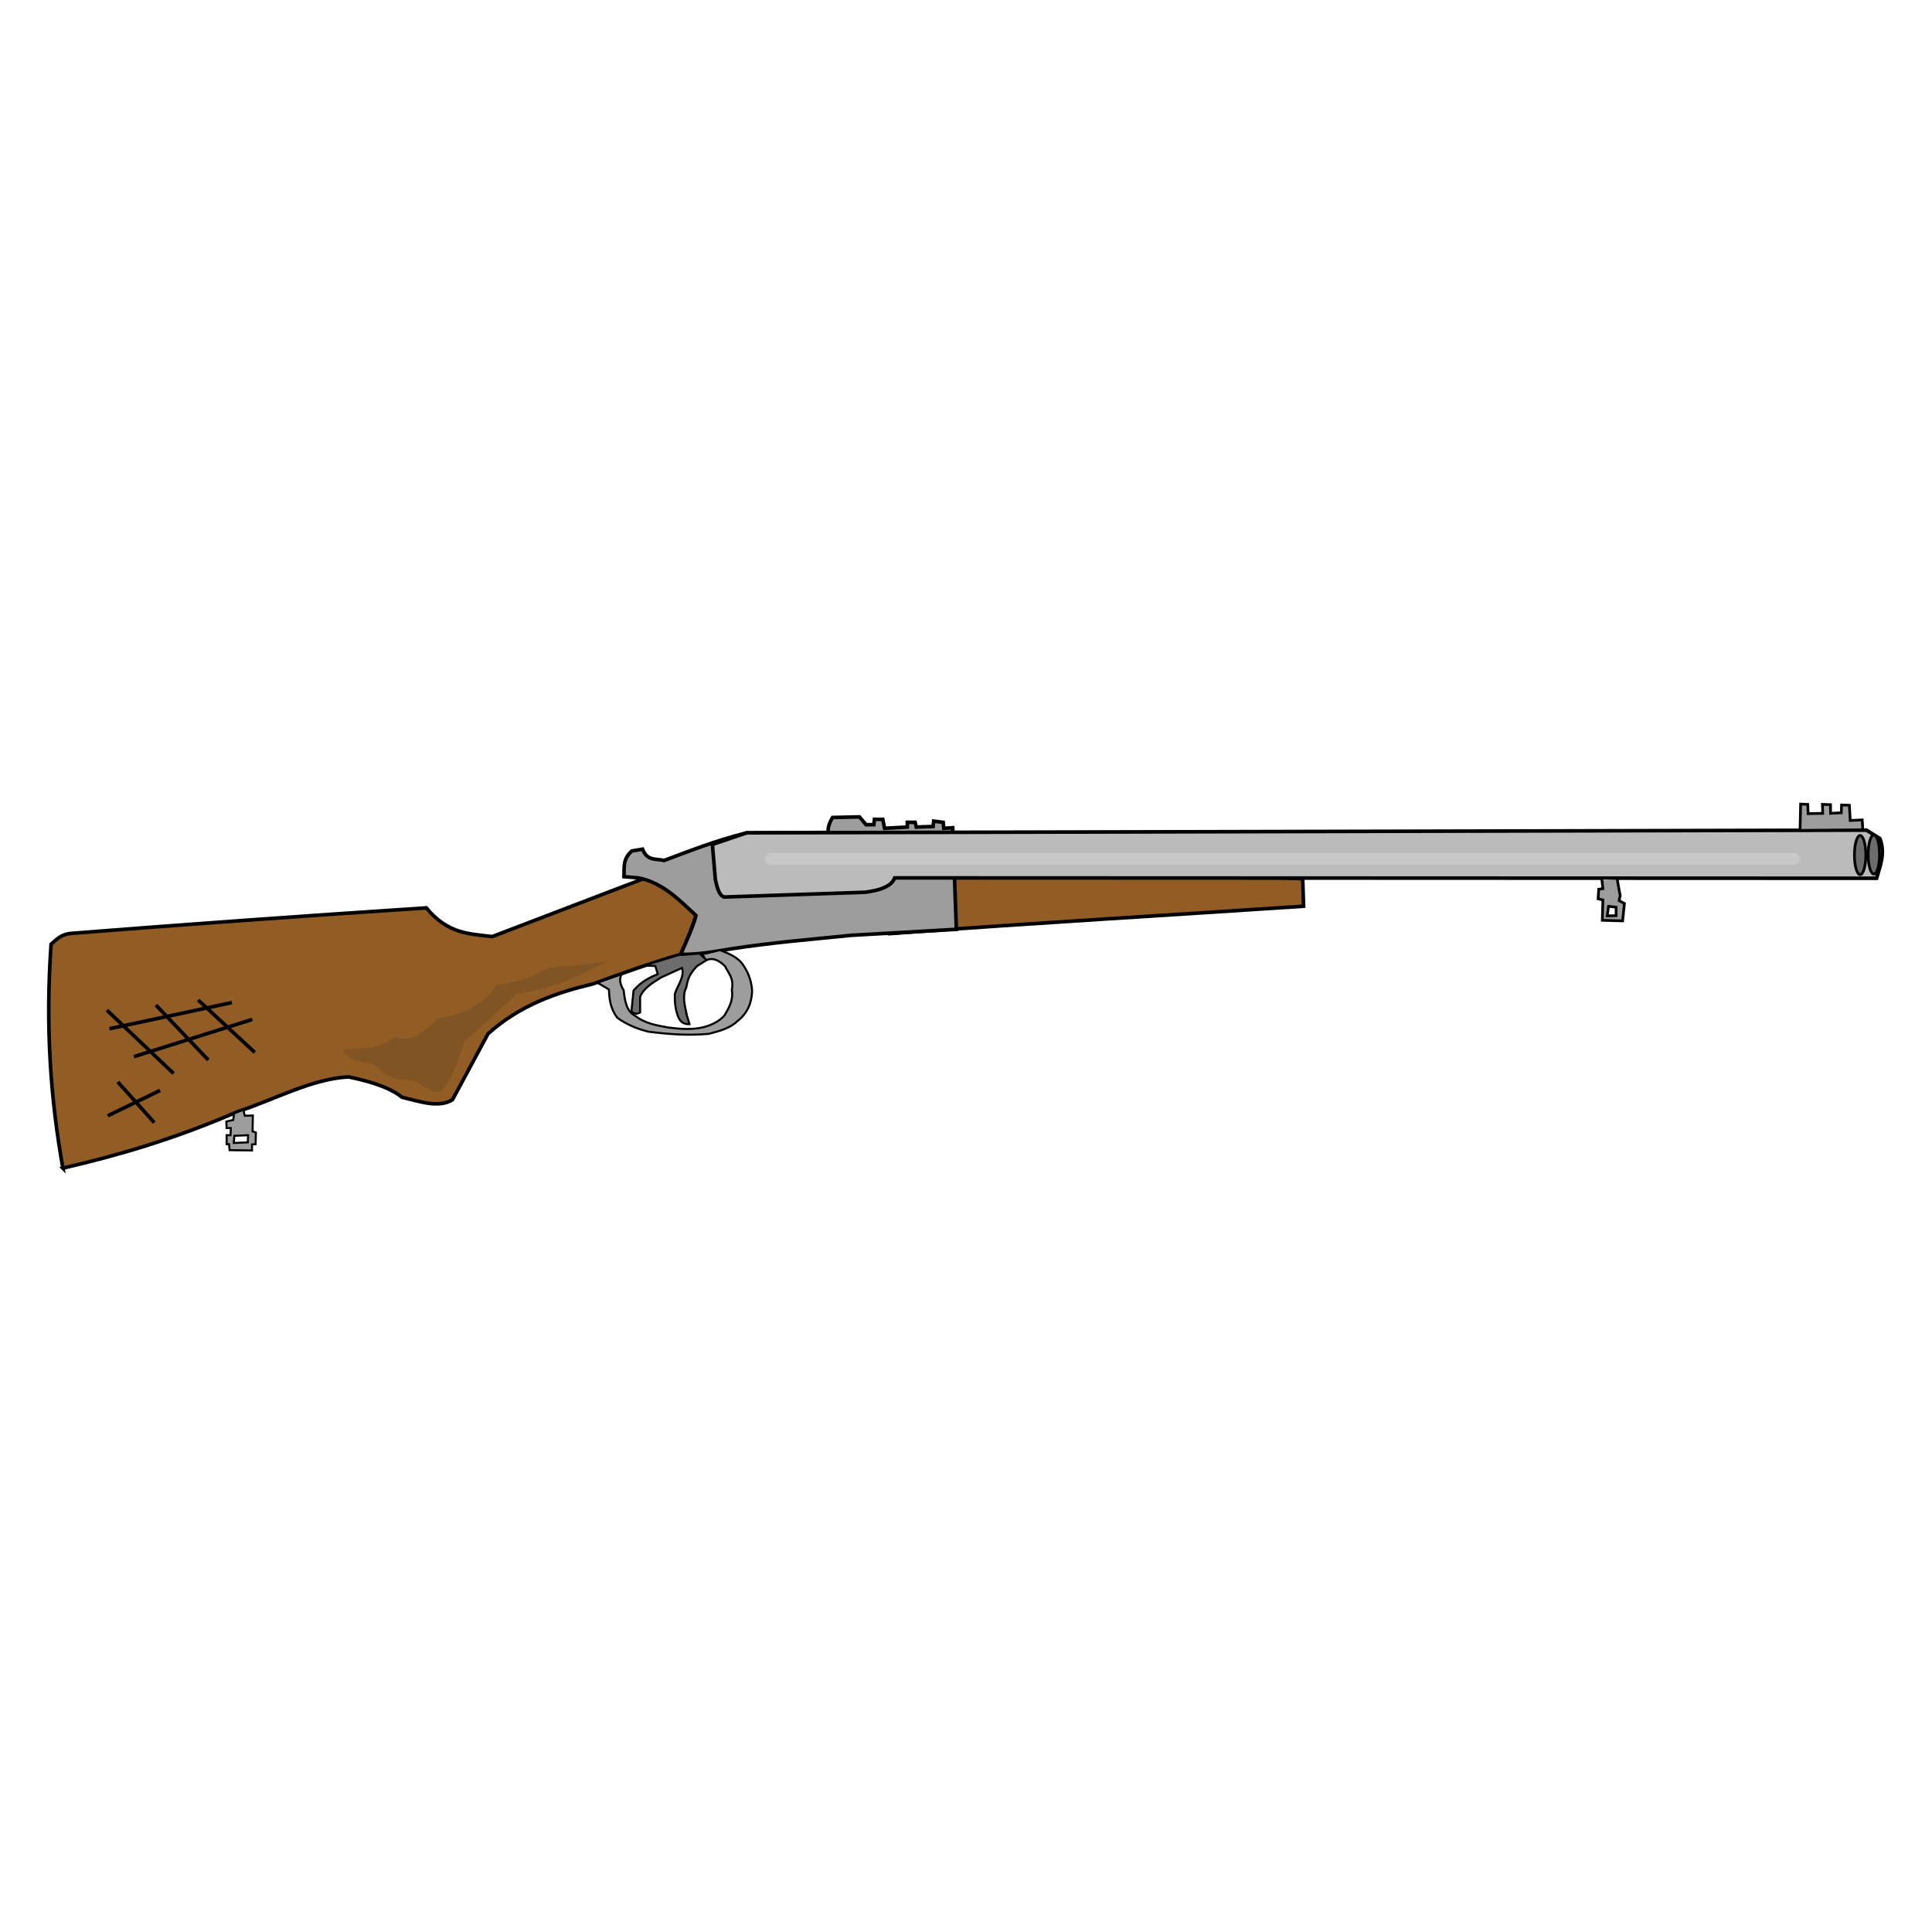<?xml version="1.0" encoding="UTF-8" standalone="no"?>
<!-- Created with Inkscape (http://www.inkscape.org/) -->

<svg
   width="150"
   height="150"
   viewBox="0 0 39.687 39.688"
   version="1.1"
   id="svg5"
   inkscape:version="1.1.1 (3bf5ae0d25, 2021-09-20)"
   sodipodi:docname="brain - Copie.svg"
   inkscape:export-filename="C:\Users\Clément\Desktop\freepic\res\img/icon.png"
   inkscape:export-xdpi="96"
   inkscape:export-ydpi="96"
   xmlns:inkscape="http://www.inkscape.org/namespaces/inkscape"
   xmlns:sodipodi="http://sodipodi.sourceforge.net/DTD/sodipodi-0.dtd"
   xmlns="http://www.w3.org/2000/svg"
   xmlns:svg="http://www.w3.org/2000/svg">
  <sodipodi:namedview
     id="namedview7"
     pagecolor="#ffffff"
     bordercolor="#666666"
     borderopacity="1.0"
     inkscape:pageshadow="2"
     inkscape:pageopacity="0.0"
     inkscape:pagecheckerboard="true"
     inkscape:document-units="mm"
     showgrid="false"
     units="px"
     inkscape:zoom="4.2835116"
     inkscape:cx="70.736356"
     inkscape:cy="59.180416"
     inkscape:window-width="1920"
     inkscape:window-height="1013"
     inkscape:window-x="-9"
     inkscape:window-y="-9"
     inkscape:window-maximized="1"
     inkscape:current-layer="layer1" />
  <defs
     id="defs2">
    <clipPath
       clipPathUnits="userSpaceOnUse"
       id="clipPath168419-0">
      <path
         style="fill:#d4d591;fill-opacity:1;stroke:#000000;stroke-width:0.265px;stroke-linecap:butt;stroke-linejoin:miter;stroke-opacity:1"
         d="m 1976.663,1120.96 c -14.976,1.593 -25.804,9.297 -36.108,17.773 -10.836,13.47 -17.831,26.941 -24.134,40.411 -5.082,17.662 -6.73,33.822 -6.174,49.017 2.96,13.9 7.358,26.531 16.277,35.173 10.04,8.844 23.231,13.947 38.914,16.09 14.607,1.541 26.905,-0.767 39.476,-2.619 16.4,-3.421 25.64,-12.808 33.676,-23.199 4.188,-8.062 7.601,-17.285 8.98,-29.56 0.167,-11.857 -2.488,-24.924 -4.677,-37.792 -3.678,-11.857 -9.579,-24.13 -18.896,-37.044 -6.374,-10.621 -16.705,-17.504 -27.502,-23.947 -6.054,-1.747 -10.149,-4.596 -19.831,-4.303 z"
         id="path168421-4"
         sodipodi:nodetypes="ccccccccccccc" />
    </clipPath>
  </defs>
  <g
     inkscape:label="Calque 1"
     inkscape:groupmode="layer"
     id="layer1">
    <g
       id="g1003"
       transform="translate(0.18)">
      <path
         style="fill:#915d24;fill-opacity:1;stroke:#000000;stroke-width:0.074px;stroke-linecap:butt;stroke-linejoin:miter;stroke-opacity:1"
         d="M 1.112,23.998 C 0.862,22.612 0.749,21.106 0.869,19.397 0.984,19.298 1.073,19.182 1.32,19.171 3.515,18.998 5.92,18.824 8.577,18.65 c 0.451,0.547 0.903,0.532 1.354,0.59 l 3.629,-1.389 c 0.307,0.237 0.525,0.533 0.556,0.955 -0.104,0.329 -0.208,0.559 -0.313,0.799 -0.602,0.171 -1.204,0.392 -1.806,0.608 -0.754,0.18 -1.491,0.432 -2.153,1.024 l -0.729,1.354 c -0.283,0.176 -0.67,0.038 -1.042,-0.052 -0.191,-0.161 -0.533,-0.302 -1.094,-0.417 -0.758,0.04 -1.516,0.466 -2.274,0.712 -1.334,0.578 -2.49,0.907 -3.594,1.163 z"
         id="path873"
         sodipodi:nodetypes="ccccccccccccccc"
         inkscape:export-filename="C:\Users\Clément\Videos\Dessiner quand on est nul\img/fusil.png"
         inkscape:export-xdpi="96"
         inkscape:export-ydpi="96" />
      <path
         style="fill:#915d24;fill-opacity:1;stroke:#000000;stroke-width:0.074px;stroke-linecap:butt;stroke-linejoin:miter;stroke-opacity:1"
         d="m 26.598,18.616 c -2.876,0.192 -5.273,0.327 -8.516,0.564 l -0.703,-1.12 c 2.928,-0.14 6.046,-0.142 9.201,-0.009 z"
         id="path1913"
         sodipodi:nodetypes="ccccc"
         inkscape:export-filename="C:\Users\Clément\Videos\Dessiner quand on est nul\img/fusil.png"
         inkscape:export-xdpi="96"
         inkscape:export-ydpi="96" />
      <path
         style="fill:#9d9d9d;fill-opacity:1;stroke:#000000;stroke-width:0.074px;stroke-linecap:butt;stroke-linejoin:miter;stroke-opacity:1"
         d="m 13.803,19.605 c 0.133,-0.305 0.274,-0.62 0.313,-0.799 -0.348,-0.322 -0.678,-0.671 -1.183,-0.772 l -0.295,-0.025 c 0.009,-0.176 -0.035,-0.352 0.16,-0.528 l 0.221,-0.037 c 0.097,0.252 0.285,0.19 0.442,0.233 0.528,-0.196 1.029,-0.4 1.682,-0.565 l 1.694,-0.012 c -0.015,-0.073 0.002,-0.168 0.086,-0.307 l 0.552,-0.012 0.135,0.16 h 0.16 l 0.012,-0.11 h 0.172 l 0.037,0.184 0.467,-0.025 v -0.098 h 0.16 l 0.025,0.098 0.344,-0.012 0.012,-0.11 0.196,0.025 0.012,0.123 0.184,-0.012 0.074,2.087 -2.161,0.123 c -0.809,0.084 -1.562,0.139 -2.492,0.282 -0.336,0.059 -0.672,0.115 -1.007,0.11 z"
         id="path2152"
         sodipodi:nodetypes="ccccccccccccccccccccccccccccc"
         inkscape:export-filename="C:\Users\Clément\Videos\Dessiner quand on est nul\img/fusil.png"
         inkscape:export-xdpi="96"
         inkscape:export-ydpi="96" />
      <path
         style="fill:#bbbbbb;fill-opacity:1;stroke:#000000;stroke-width:0.074px;stroke-linecap:butt;stroke-linejoin:miter;stroke-opacity:1"
         d="m 15.16,17.108 -0.706,0.239 0.061,0.724 c 0.061,0.29 0.123,0.339 0.184,0.356 l 2.897,-0.098 c 0.296,-0.041 0.536,-0.116 0.602,-0.295 l 20.171,0.008 c 0.071,-0.256 0.185,-0.498 0.069,-0.816 L 38.161,17.053 Z"
         id="path3061"
         sodipodi:nodetypes="cccccccccc"
         inkscape:export-filename="C:\Users\Clément\Videos\Dessiner quand on est nul\img/fusil.png"
         inkscape:export-xdpi="96"
         inkscape:export-ydpi="96" />
      <path
         id="path3376"
         style="fill:#9d9d9d;fill-opacity:1;stroke:#000000;stroke-width:0.056;stroke-linecap:butt;stroke-linejoin:miter;stroke-miterlimit:4;stroke-dasharray:none;stroke-opacity:1"
         d="m 32.722,18.034 0.025,0.221 -0.086,0.012 -0.012,0.196 0.098,0.025 -0.012,0.417 0.417,0.012 0.037,-0.356 -0.11,-0.061 0.024,-0.098 -0.037,-0.196 -0.025,-0.16 z m 0.14,0.585 0.156,0.017 v 0.174 l -0.182,0.004 z"
         inkscape:export-filename="C:\Users\Clément\Videos\Dessiner quand on est nul\img/fusil.png"
         inkscape:export-xdpi="96"
         inkscape:export-ydpi="96" />
      <path
         style="fill:#9d9d9d;fill-opacity:1;stroke:#000000;stroke-width:0.056;stroke-linecap:butt;stroke-linejoin:miter;stroke-miterlimit:4;stroke-dasharray:none;stroke-opacity:1"
         d="m 36.797,17.058 0.012,-0.54 0.147,0.006 0.006,0.19 0.301,-0.006 -0.006,-0.184 0.166,0.006 v 0.178 l 0.221,-0.012 0.006,-0.16 0.16,0.006 0.018,0.313 0.246,-0.012 0.012,0.203 z"
         id="path3563"
         inkscape:export-filename="C:\Users\Clément\Videos\Dessiner quand on est nul\img/fusil.png"
         inkscape:export-xdpi="96"
         inkscape:export-ydpi="96" />
      <ellipse
         style="fill:#6d6d6d;fill-opacity:1;stroke:#000000;stroke-width:0.056;stroke-miterlimit:4;stroke-dasharray:none;stroke-opacity:1"
         id="ellipse3839"
         cx="38.313"
         cy="17.553"
         rx="0.117"
         ry="0.402"
         inkscape:export-filename="C:\Users\Clément\Videos\Dessiner quand on est nul\img/fusil.png"
         inkscape:export-xdpi="96"
         inkscape:export-ydpi="96" />
      <ellipse
         style="fill:#6d6d6d;fill-opacity:1;stroke:#000000;stroke-width:0.056;stroke-miterlimit:4;stroke-dasharray:none;stroke-opacity:1"
         id="path3667"
         cx="38.031"
         cy="17.565"
         rx="0.117"
         ry="0.402"
         inkscape:export-filename="C:\Users\Clément\Videos\Dessiner quand on est nul\img/fusil.png"
         inkscape:export-xdpi="96"
         inkscape:export-ydpi="96" />
      <path
         style="fill:#9d9d9d;fill-opacity:1;stroke:#000000;stroke-width:0.042;stroke-linecap:butt;stroke-linejoin:miter;stroke-miterlimit:4;stroke-dasharray:none;stroke-opacity:1"
         d="m 12.093,20.187 0.234,0.139 c 0.011,0.194 0.026,0.388 0.174,0.582 0.19,0.138 0.406,0.229 0.642,0.286 0.409,0.052 0.821,0.083 1.241,0.043 0.23,-0.058 0.446,-0.125 0.573,-0.252 0.218,-0.164 0.303,-0.38 0.313,-0.625 -0.01,-0.174 -0.059,-0.347 -0.174,-0.521 -0.109,-0.175 -0.298,-0.248 -0.486,-0.321 l -0.365,0.087 0.078,0.122 c 0.144,-0.067 0.27,0.005 0.391,0.122 0.068,0.144 0.188,0.246 0.139,0.486 0.035,0.212 -0.058,0.365 -0.148,0.521 -0.089,0.102 -0.221,0.187 -0.425,0.243 -0.243,0.06 -0.486,0.04 -0.729,0.009 -0.236,-0.043 -0.473,-0.077 -0.686,-0.243 -0.172,-0.087 -0.21,-0.297 -0.234,-0.521 -0.073,-0.121 -0.097,-0.232 -0.043,-0.33 z"
         id="path3874"
         sodipodi:nodetypes="cccccccccccccccccccc"
         inkscape:export-filename="C:\Users\Clément\Videos\Dessiner quand on est nul\img/fusil.png"
         inkscape:export-xdpi="96"
         inkscape:export-ydpi="96" />
      <path
         style="fill:#6d6d6d;fill-opacity:1;stroke:#000000;stroke-width:0.042;stroke-linecap:butt;stroke-linejoin:miter;stroke-miterlimit:4;stroke-dasharray:none;stroke-opacity:1"
         d="m 13.055,19.833 0.227,0.012 0.049,0.166 c -0.172,0.071 -0.342,0.154 -0.497,0.338 l -0.043,0.424 c 0.059,0.061 0.119,0.061 0.178,0.025 v -0.319 c 0.06,-0.164 0.241,-0.283 0.43,-0.399 l 0.43,-0.196 c 0.059,0.178 -0.09,0.356 -0.147,0.534 -0.002,0.154 0.002,0.311 0.08,0.497 0.049,0.091 0.123,0.13 0.221,0.123 l -0.055,-0.184 c -0.037,-0.192 -0.1,-0.388 -0.012,-0.565 0.029,-0.129 0.035,-0.25 0.221,-0.442 l 0.196,-0.123 -0.141,-0.135 -0.436,0.031 z"
         id="path4840"
         sodipodi:nodetypes="ccccccccccccccccccc"
         inkscape:export-filename="C:\Users\Clément\Videos\Dessiner quand on est nul\img/fusil.png"
         inkscape:export-xdpi="96"
         inkscape:export-ydpi="96" />
      <path
         id="path5654"
         style="fill:#9d9d9d;fill-opacity:1;stroke:#000000;stroke-width:0.042;stroke-linecap:butt;stroke-linejoin:miter;stroke-miterlimit:4;stroke-dasharray:none;stroke-opacity:1"
         d="m 4.818,22.798 -0.19,0.074 -0.018,0.135 -0.141,0.031 0.006,0.135 h 0.086 l -0.006,0.147 h -0.08 v 0.184 h 0.049 l 0.012,0.123 0.46,0.006 v -0.123 l 0.074,-0.006 0.006,-0.239 -0.068,-0.025 0.006,-0.325 -0.166,0.006 z m 0.098,0.522 -0.006,0.147 -0.288,0.012 0.012,-0.147 z"
         inkscape:export-filename="C:\Users\Clément\Videos\Dessiner quand on est nul\img/fusil.png"
         inkscape:export-xdpi="96"
         inkscape:export-ydpi="96" />
      <rect
         style="fill:#c8c8c8;fill-opacity:1;stroke:#000000;stroke-width:0;stroke-miterlimit:4;stroke-dasharray:none;stroke-opacity:1"
         id="rect18131"
         width="21.263"
         height="0.246"
         x="15.535"
         y="17.519"
         ry="0.123"
         inkscape:export-filename="C:\Users\Clément\Videos\Dessiner quand on est nul\img/fusil.png"
         inkscape:export-xdpi="96"
         inkscape:export-ydpi="96" />
      <path
         style="fill:none;stroke:#000000;stroke-width:0.074px;stroke-linecap:butt;stroke-linejoin:miter;stroke-opacity:1"
         d="M 2.015,20.751 3.386,22.053"
         id="path19274"
         inkscape:export-filename="C:\Users\Clément\Videos\Dessiner quand on est nul\img/fusil.png"
         inkscape:export-xdpi="96"
         inkscape:export-ydpi="96" />
      <path
         style="fill:none;stroke:#000000;stroke-width:0.074px;stroke-linecap:butt;stroke-linejoin:miter;stroke-opacity:1"
         d="m 3.022,20.647 1.076,1.128"
         id="path19276"
         inkscape:export-filename="C:\Users\Clément\Videos\Dessiner quand on est nul\img/fusil.png"
         inkscape:export-xdpi="96"
         inkscape:export-ydpi="96" />
      <path
         style="fill:none;stroke:#000000;stroke-width:0.074px;stroke-linecap:butt;stroke-linejoin:miter;stroke-opacity:1"
         d="m 3.89,20.543 1.163,1.076"
         id="path19278"
         inkscape:export-filename="C:\Users\Clément\Videos\Dessiner quand on est nul\img/fusil.png"
         inkscape:export-xdpi="96"
         inkscape:export-ydpi="96" />
      <path
         style="fill:none;stroke:#000000;stroke-width:0.074px;stroke-linecap:butt;stroke-linejoin:miter;stroke-opacity:1"
         d="M 2.24,22.227 2.987,23.06"
         id="path19280"
         inkscape:export-filename="C:\Users\Clément\Videos\Dessiner quand on est nul\img/fusil.png"
         inkscape:export-xdpi="96"
         inkscape:export-ydpi="96" />
      <path
         style="fill:none;stroke:#000000;stroke-width:0.074px;stroke-linecap:butt;stroke-linejoin:miter;stroke-opacity:1"
         d="M 2.032,22.921 3.108,22.4"
         id="path19282"
         inkscape:export-filename="C:\Users\Clément\Videos\Dessiner quand on est nul\img/fusil.png"
         inkscape:export-xdpi="96"
         inkscape:export-ydpi="96" />
      <path
         style="fill:none;stroke:#000000;stroke-width:0.074px;stroke-linecap:butt;stroke-linejoin:miter;stroke-opacity:1"
         d="M 2.57,21.706 5.001,20.942"
         id="path19284"
         inkscape:export-filename="C:\Users\Clément\Videos\Dessiner quand on est nul\img/fusil.png"
         inkscape:export-xdpi="96"
         inkscape:export-ydpi="96" />
      <path
         style="fill:none;stroke:#000000;stroke-width:0.074px;stroke-linecap:butt;stroke-linejoin:miter;stroke-opacity:1"
         d="M 2.067,21.133 4.584,20.595"
         id="path19286"
         inkscape:export-filename="C:\Users\Clément\Videos\Dessiner quand on est nul\img/fusil.png"
         inkscape:export-xdpi="96"
         inkscape:export-ydpi="96" />
      <path
         style="fill:#805423;fill-opacity:1;stroke:none;stroke-width:0.074;stroke-linecap:butt;stroke-linejoin:miter;stroke-miterlimit:4;stroke-dasharray:none;stroke-opacity:1"
         d="m 7.494,21.865 c 0.367,0.381 0.587,0.298 0.847,0.344 0.188,0.093 0.411,0.31 0.54,0.196 0.256,-0.239 0.345,-0.645 0.479,-1.007 l 1.08,-0.982 c 0.678,-0.092 1.296,-0.367 1.854,-0.663 -0.4,0.041 -0.626,0.082 -1.203,0.123 -0.307,0.184 -0.646,0.321 -1.068,0.344 -0.267,0.448 -0.706,0.619 -1.203,0.7 -0.265,0.223 -0.499,0.532 -0.896,0.381 -0.356,0.291 -0.712,0.208 -1.068,0.27 0.188,0.273 0.421,0.231 0.638,0.295 z"
         id="path19288"
         sodipodi:nodetypes="cccccccccccc"
         inkscape:export-filename="C:\Users\Clément\Videos\Dessiner quand on est nul\img/fusil.png"
         inkscape:export-xdpi="96"
         inkscape:export-ydpi="96" />
    </g>
  </g>
</svg>

